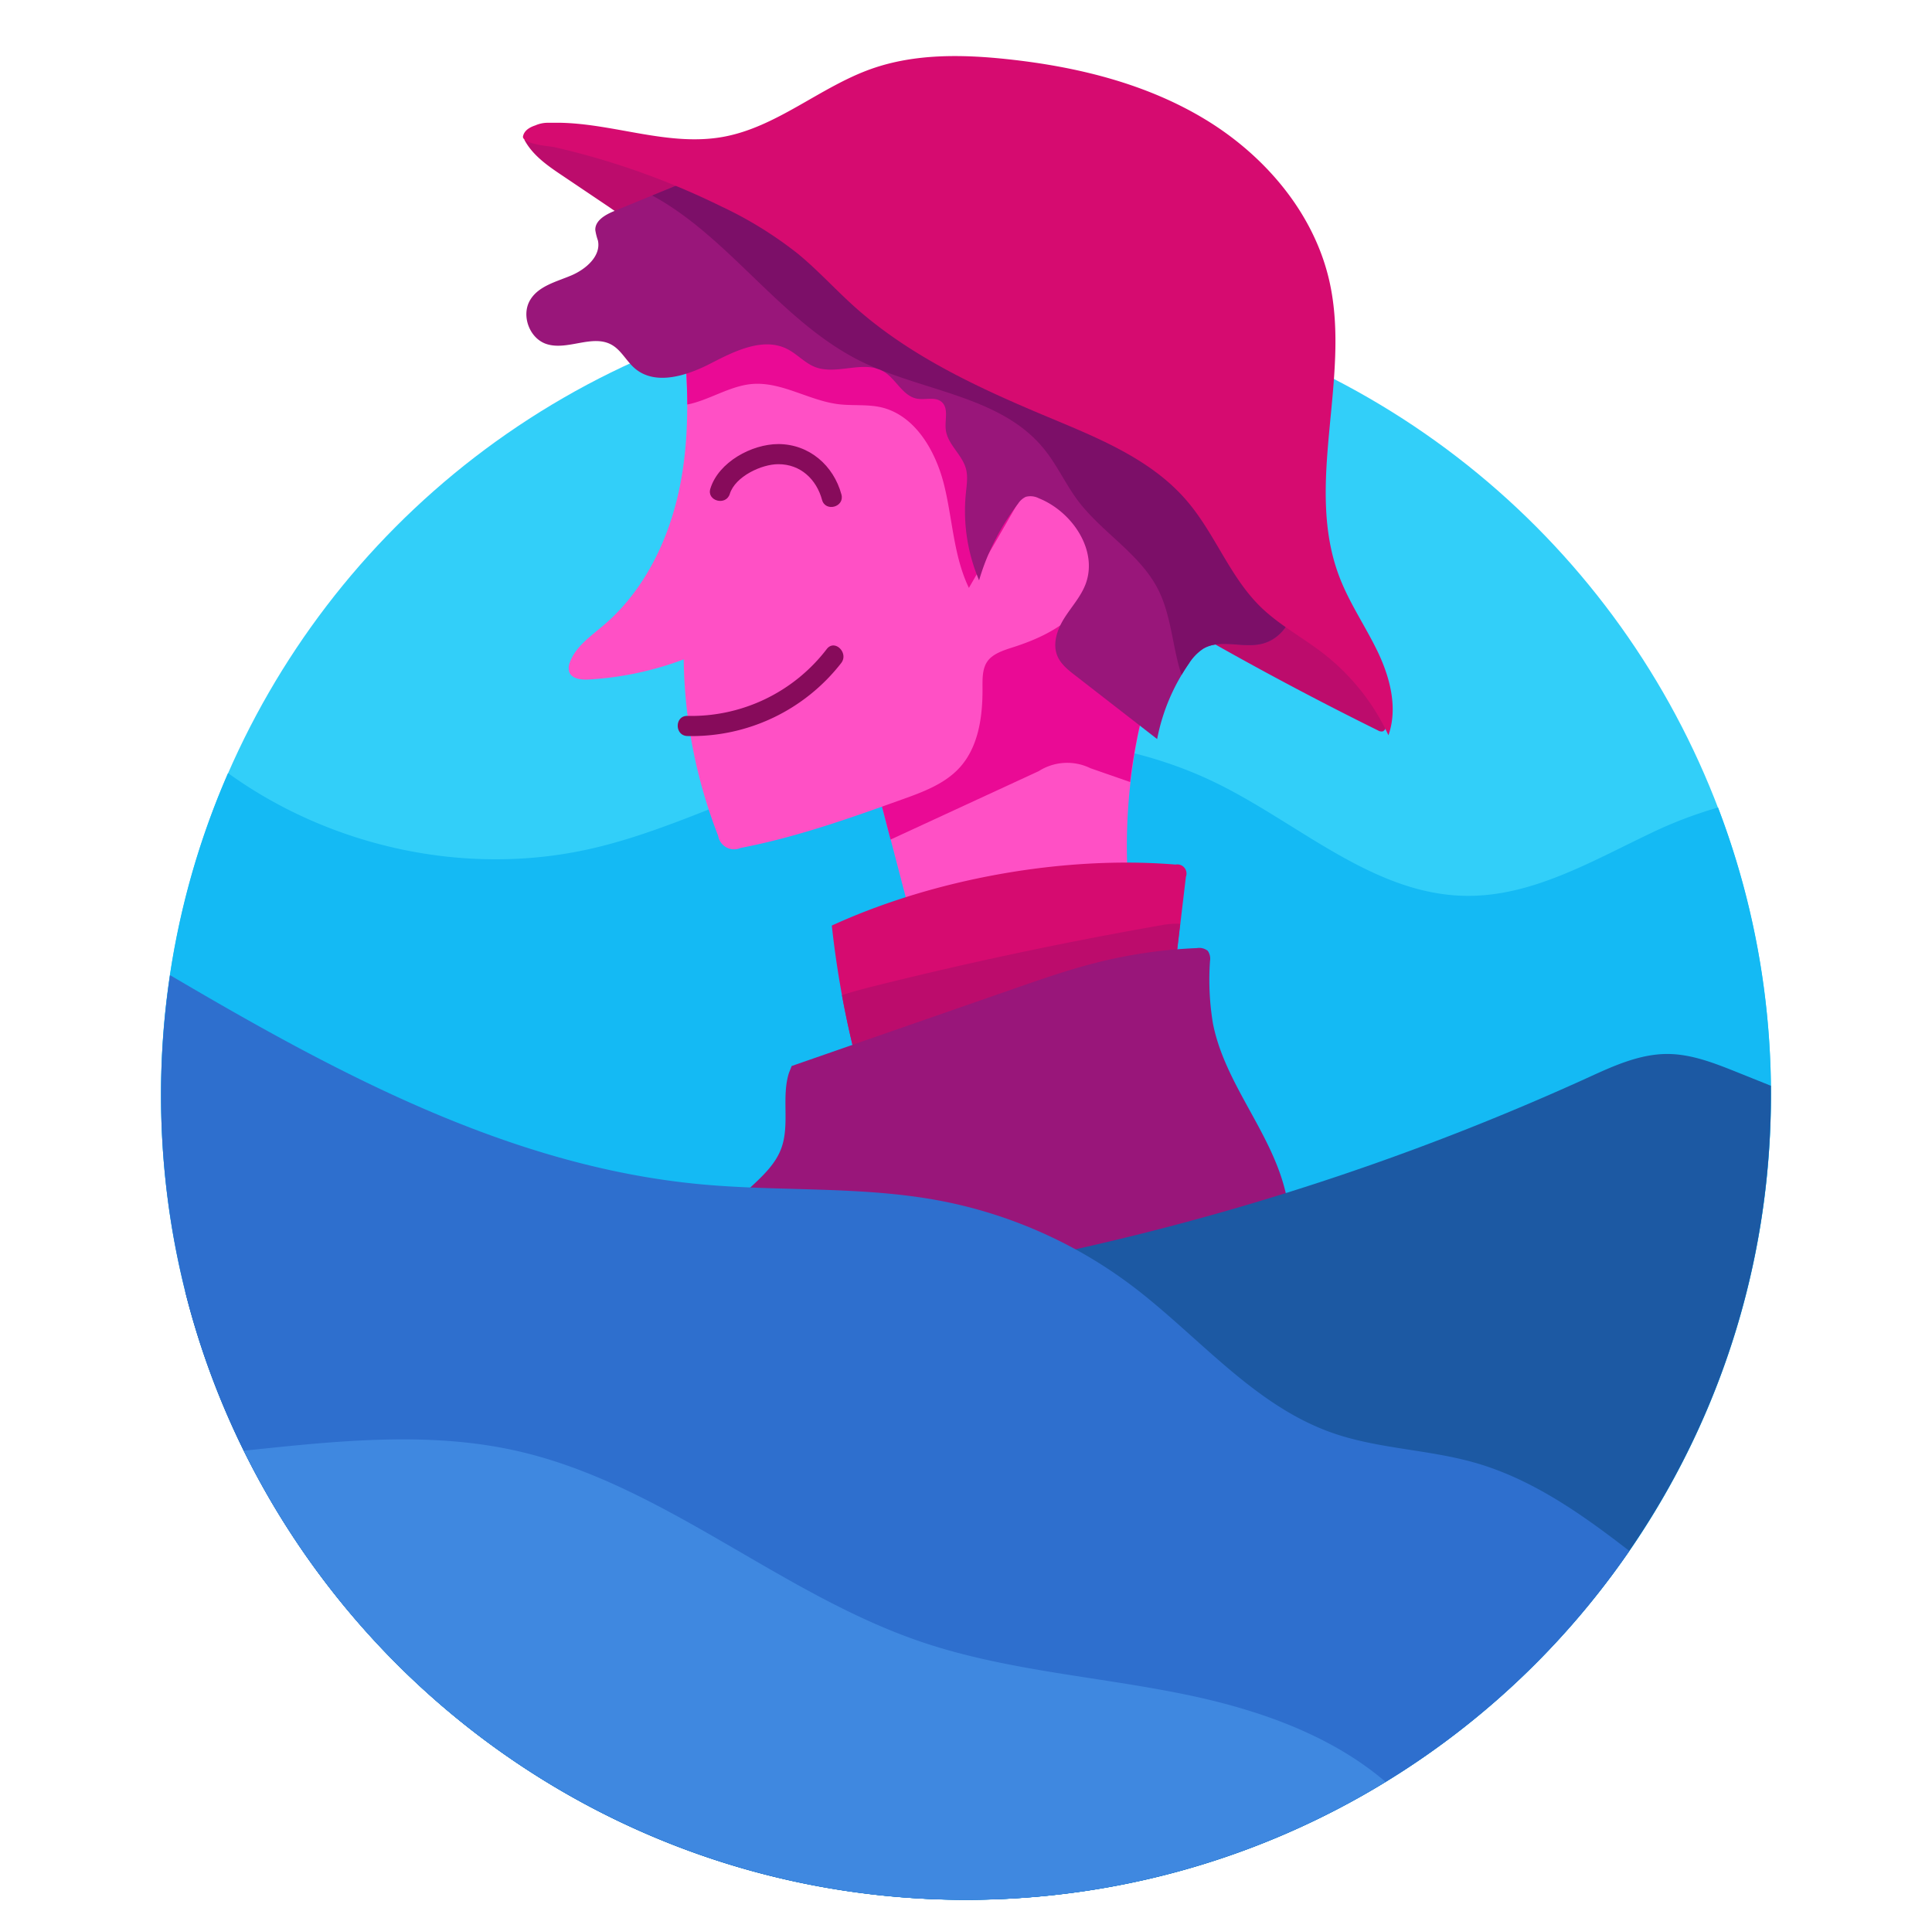 <svg id="Layer_1" data-name="Layer 1" xmlns="http://www.w3.org/2000/svg" viewBox="0 0 479.9 478.93"><defs><style>.cls-1{fill:#32cff9;}.cls-2{fill:#14baf4;}.cls-3{fill:#ff50c5;}.cls-4{fill:#ea0a95;}.cls-5{fill:#bc0c6c;}.cls-6{fill:#99167a;}.cls-7{fill:#870b5b;}.cls-8{fill:#d60b70;}.cls-9{fill:#7c0f68;}.cls-10{fill:#1c59a3;}.cls-11{fill:#2e6fce;}.cls-12{fill:#3f88e0;}</style></defs><title>ui2</title><circle class="cls-1" cx="239.95" cy="271.98" r="199.95"/><path class="cls-2" d="M40,272c0,110.43,89.52,199.95,199.95,199.95S439.9,382.41,439.9,272a199.45,199.45,0,0,0-13.14-71.4,105,105,0,0,0-16.91,6.47c-14.68,7-29.48,15.68-45.72,15.47-22.85-.29-41.24-17.8-61.74-27.89-33.38-16.42-73.59-12.88-108.63-.38-15.59,5.56-30.65,12.82-46.78,16.52-30.92,7.1-64.67-.23-90.34-18.74A199.25,199.25,0,0,0,40,272Z"/><path class="cls-3" d="M217.42,193.88l9,34.52a2.91,2.91,0,0,0,4,2.63q23.72-2.58,47.44-5.26a3.18,3.18,0,0,0,2.25-.89,3.22,3.22,0,0,0,.36-2.3,138.18,138.18,0,0,1,3.3-44.93,9.33,9.33,0,0,0,.34-4.69,9,9,0,0,0-2.56-3.65L269,156.71a18.58,18.58,0,0,0-5.78-4.47,13.23,13.23,0,0,0-7.14-.56c-9.81,1.57-17.46,9.3-23.23,17.4s-10.55,17.12-18.11,23.56"/><path class="cls-4" d="M284.05,173a9,9,0,0,0-2.56-3.65L269,156.71a18.58,18.58,0,0,0-5.78-4.47,13.23,13.23,0,0,0-7.14-.56c-9.81,1.57-17.46,9.3-23.23,17.4s-10.55,17.12-18.11,23.56l2.65,1.24,3.82,14.68,36.81-17a13.13,13.13,0,0,1,12.85-.72l9.86,3.43a137.72,137.72,0,0,1,3-16.62A9.33,9.33,0,0,0,284.05,173Z"/><path class="cls-5" d="M130.23,34.68c2.06,3.92,5.88,6.55,9.55,9l11.54,7.77a83.44,83.44,0,0,0,9.75,5.94c5.43,2.66,11.37,4.11,16.92,6.51a42.12,42.12,0,0,0,5.74,2.28,23.66,23.66,0,0,0,9.53.18,53.77,53.77,0,0,0,14.92-4.49,7.64,7.64,0,0,0,2.58-1.7,5.44,5.44,0,0,0,1.07-4.45c-0.68-4.2-4.59-7.05-8.35-9a64.79,64.79,0,0,0-18.67-6.44,94.57,94.57,0,0,1-10.23-2c-2.47-.73-5.66.06-8.18-0.48-5.3-1.12-10.12-1.63-15.33-3.12"/><path class="cls-5" d="M301.72,160q20,11.29,40.55,21.44a1.59,1.59,0,0,0,1.27.22,1.4,1.4,0,0,0,.68-0.91c0.82-2.41,0-5.06-.95-7.41-4.92-11.69-14.81-20.53-25.1-27.95-3-2.13-6.08-4.23-9.64-5s-7.7,0-10,2.79"/><path class="cls-3" d="M169.93,85.81c1.17,12.49,1.27,25.23-1.59,37.44s-8.89,24-18.44,32.1c-3.17,2.71-6.88,5.23-8.33,9.14a3.65,3.65,0,0,0-.22,2.31c0.56,1.83,3,2.12,4.9,2a80.05,80.05,0,0,0,23.58-5,124.89,124.89,0,0,0,8.56,43.84,4,4,0,0,0,5.56,3c13.68-2.61,26.87-7.29,40-12,5.25-1.87,10.73-3.88,14.46-8,4.71-5.22,5.7-12.78,5.64-19.81,0-2.24-.07-4.66,1.2-6.51s3.87-2.73,6.16-3.46c6.07-1.93,12.11-4.65,16.41-9.34s6.53-11.72,4.15-17.62c-2.28-5.65-8.11-9.07-13.92-10.89-1.81-.57-3.8-1.11-5-2.62a8.23,8.23,0,0,1-1.27-4.22c-0.5-4.68-.77-9.52-2.81-13.77-3.41-7.12-11-11.15-18.41-14a124.79,124.79,0,0,0-62.21-6.92"/><path class="cls-4" d="M254.42,121.56a5,5,0,0,1-1.33-1.17,8.23,8.23,0,0,1-1.27-4.22c-0.5-4.68-.77-9.52-2.8-13.77a19.46,19.46,0,0,0-3.14-4.63q-1.16-1.2-2.4-2.31a45.09,45.09,0,0,0-12.86-7,124.8,124.8,0,0,0-61-7.08l-1.08.52,1.41,4c0.46,4.84.75,9.72,0.77,14.59,5.23-1,10.41-4.55,15.89-5.08,7.42-.72,14.26,4.09,21.66,5,3.47,0.42,7,0,10.44.73,8.57,1.92,13.7,10.83,15.81,19.36s2.34,17.63,6.15,25.54l11.23-19.43A39.23,39.23,0,0,0,254.42,121.56Z"/><path class="cls-6" d="M177.12,42.34l-24.58,10.1c-2.18.9-4.75,2.35-4.67,4.71a14.17,14.17,0,0,0,.64,2.56c0.87,3.88-3,7.19-6.62,8.72s-8,2.58-10.1,5.93c-2.45,3.81-.36,9.69,3.95,11.1,5.22,1.71,11.4-2.5,16.19.19,2.41,1.35,3.67,4.09,5.78,5.88,5.12,4.35,12.94,1.8,18.91-1.29s13.05-6.57,19-3.5c2.41,1.24,4.28,3.42,6.8,4.42,5.44,2.14,12.21-1.86,17.19,1.2,3,1.87,4.63,6,8.13,6.67,2.09,0.39,4.59-.57,6.18.84,1.77,1.57.73,4.44,1,6.79,0.37,3.66,4,6.17,5,9.72,0.55,2,.2,4.1,0,6.15a44.06,44.06,0,0,0,3.28,21.63,58,58,0,0,1,9.7-19.06,4.73,4.73,0,0,1,1.9-1.68,4.52,4.52,0,0,1,3.24.36c8.4,3.37,14.88,13.13,11.53,21.54-1.22,3.06-3.52,5.54-5.26,8.33s-2.93,6.32-1.64,9.35c0.86,2,2.64,3.42,4.36,4.75l20.4,15.84a49.06,49.06,0,0,1,7.88-18.74,12.24,12.24,0,0,1,3.55-3.69c4.34-2.6,10.06.07,14.93-1.31,6.79-1.92,8.95-10.29,10-17.27a6.19,6.19,0,0,0-2.84-7.36C276.34,99.15,230.83,62.52,177.34,42"/><path class="cls-7" d="M181.28,122.69c1.34-4.33,7.9-7.4,12.08-7.38,5.5,0,9.45,3.77,10.83,8.86,0.84,3.1,5.66,1.79,4.82-1.33-1.95-7.21-8-12.5-15.65-12.53-6.65,0-14.87,4.49-16.9,11.05-1,3.08,3.87,4.4,4.82,1.33h0Z"/><path class="cls-7" d="M170.76,182.84a47,47,0,0,0,38.16-18.09c2-2.51-1.56-6.07-3.54-3.54a42.39,42.39,0,0,1-34.62,16.63c-3.22-.07-3.22,4.93,0,5h0Z"/><path class="cls-8" d="M206.62,229.92C232,218.29,264.19,212.49,292,214.77a2.28,2.28,0,0,1,2.57,3.06L292,239.48a5.66,5.66,0,0,1-4.34,5.81C264,255.55,240.1,265.87,214.9,271.37a237.13,237.13,0,0,1-8.28-41.45"/><path class="cls-5" d="M290.86,243.15a7.55,7.55,0,0,0,1.1-3.67l1.19-10a19.74,19.74,0,0,0-4.86.39Q252.4,236.15,217,245c-2.63.66-5.29,1.35-7.86,2.23q1.83,9.93,4.49,19.69c1-.23,2.07-0.5,3.09-0.78l62.56-17.29,8.31-3.59A7.56,7.56,0,0,0,290.86,243.15Z"/><path class="cls-6" d="M196.65,264.81l55.29-19.23c6.75-2.35,13.51-4.7,20.44-6.45a122.48,122.48,0,0,1,24.92-3.61,3.38,3.38,0,0,1,2.71.69,3.44,3.44,0,0,1,.55,2.52,66.19,66.19,0,0,0,.73,15.52c2.78,14.21,13.35,25.74,17.43,39.64,2.58,8.78,2.45,18.09,2.3,27.24,0,2.14-.1,4.4-1.23,6.22a11.46,11.46,0,0,1-3.42,3.16,138.83,138.83,0,0,1-114.11,19.22,49.18,49.18,0,0,1-14-5.81,29.89,29.89,0,0,1-5.84-45c4-4.48,9.54-8,11.63-13.61,2.2-5.94,0-12.78,1.93-18.81"/><path class="cls-9" d="M323.72,142.57a6.19,6.19,0,0,0-2.84-7.36C276.34,99.15,230.83,62.52,177.34,42l-0.22.38L162,48.56C181.26,59,194.09,80.05,214,89.83c1.31,0.64,2.64,1.23,4,1.79A7.61,7.61,0,0,1,219,92c14.2,5.62,30.61,7.7,40.19,19.36,3.32,4,5.47,8.91,8.62,13.09,6,7.9,15.34,13.12,19.84,21.94,3,5.9,3.47,12.73,5.19,19.13a18.9,18.9,0,0,0,.68,2.09c0.56-.94,1.15-1.87,1.77-2.77a12.24,12.24,0,0,1,3.55-3.69c4.34-2.6,10.06.07,14.93-1.31C320.55,157.92,322.71,149.55,323.72,142.57Z"/><path class="cls-8" d="M342.41,162.31c-3-6.36-7.06-12.18-9.6-18.72-9-23.05,2.82-49.45-2.56-73.59-3.76-16.89-15.86-31.16-30.62-40.18s-32-13.24-49.22-15.1c-11.39-1.23-23.19-1.43-34,2.4-12.79,4.54-23.5,14.5-36.86,16.89s-26.7-3.19-40.17-3.51h0s-0.79,0-1.91,0c-0.54,0-1.07,0-1.61,0a7.75,7.75,0,0,0-2.89.65c-1.52.5-2.79,1.33-3.06,2.74,0,0-.61,1.68,6.42,2.45h0l1.39,0.22A189.16,189.16,0,0,1,179,51.2,97.31,97.31,0,0,1,198.15,63c4.94,4.06,9.26,8.83,14,13.1,13.87,12.44,31.12,20.37,48.3,27.55,12.46,5.21,25.56,10.48,34.34,20.74,7,8.14,10.64,18.83,18.29,26.32,4.67,4.57,10.55,7.67,15.71,11.68a55,55,0,0,1,16.09,20.26C347.21,176.05,345.38,168.67,342.41,162.31Z"/><path class="cls-10" d="M414.16,261.82c-7,0-13.6,3.07-20,6A646.87,646.87,0,0,1,46,320.82c21.8,86.82,100.35,151.11,193.93,151.11,110.43,0,199.95-89.52,199.95-199.95,0-.76,0-1.51,0-2.26l-8.49-3.41C425.84,264.09,420.13,261.83,414.16,261.82Z"/><path class="cls-11" d="M239.95,471.93a199.72,199.72,0,0,0,164.77-86.66c-11.75-9.08-24-17.78-38.21-21.87-11.69-3.37-24.21-3.45-35.69-7.5C311.26,349,297.55,331.73,281,319.27a115,115,0,0,0-47.52-21c-19.63-3.71-39.86-2.22-59.75-4.11-47.32-4.5-90.32-27.68-131.49-51.92A201.52,201.52,0,0,0,40,272C40,382.41,129.52,471.93,239.95,471.93Z"/><path class="cls-12" d="M60.56,360.36a200,200,0,0,0,283.61,82.28c-13.73-11.77-32-18.08-50-21.76-21.86-4.48-44.45-5.9-65.56-13.1-35.13-12-64.15-39.25-100.36-47.39-21.29-4.78-43.45-2.55-65.16-.28Z"/></svg>